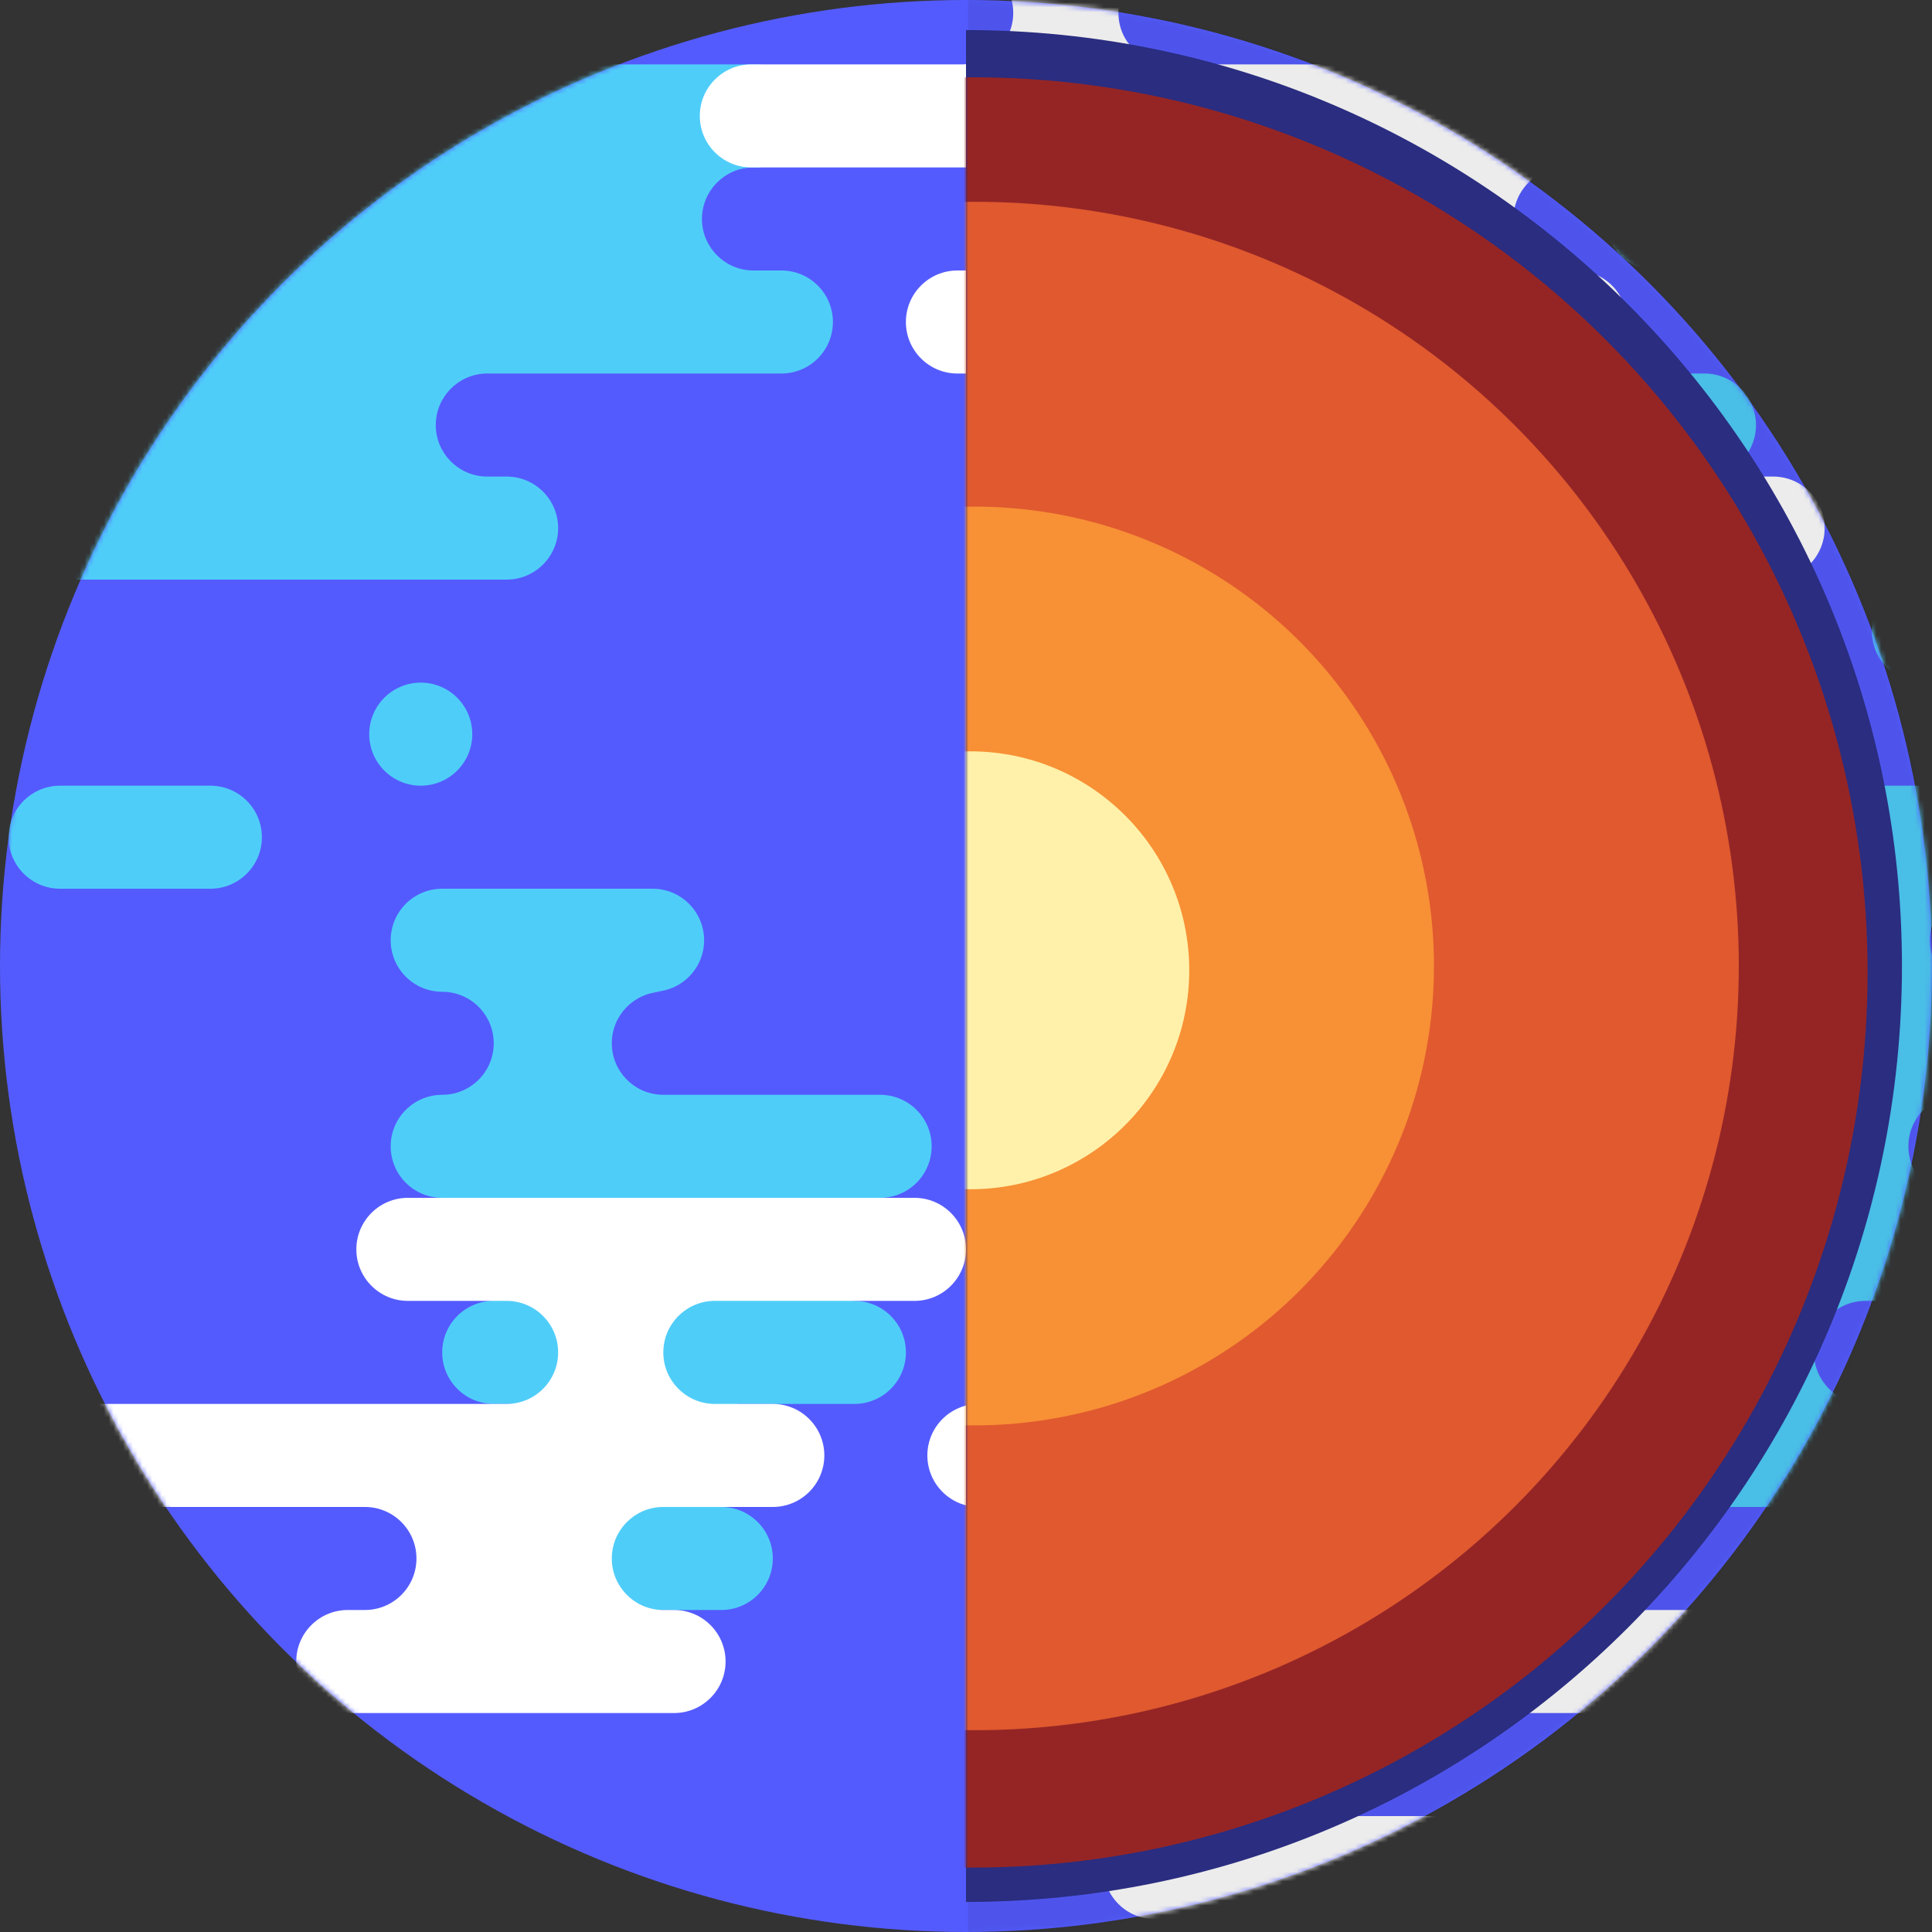 <svg width="400" height="400" viewBox="0 0 400 400" fill="none" xmlns="http://www.w3.org/2000/svg">
<rect x="0" y="0" width="400" height="400" fill="#333333" stroke="none"/>
<circle cx="200" cy="200" r="200" fill="#545BFE"/>
<mask id="mask0_49_5" style="mask-type:alpha" maskUnits="userSpaceOnUse" x="0" y="0" width="400" height="400">
<circle cx="200" cy="200" r="200" fill="white"/>
</mask>
<g mask="url(#mask0_49_5)">
<path fill-rule="evenodd" clip-rule="evenodd" d="M167.111 24C167.111 18.109 162.335 13.333 156.444 13.333H-25.778C-31.669 13.333 -36.444 18.109 -36.444 24C-36.444 29.891 -31.669 34.667 -25.778 34.667H16.889C22.78 34.667 27.555 39.442 27.555 45.333C27.555 51.224 22.78 56 16.889 56H11.556C5.665 56 0.889 60.776 0.889 66.667C0.889 72.558 5.665 77.333 11.556 77.333H8C13.891 77.333 18.667 82.109 18.667 88C18.667 93.891 13.891 98.667 8 98.667H-0.889C-6.78 98.667 -11.556 103.442 -11.556 109.333C-11.556 115.224 -6.78 120 -0.889 120H104.889C110.78 120 115.556 115.224 115.556 109.333C115.556 103.442 110.78 98.667 104.889 98.667H100.444L100.444 98.658C94.76 98.424 90.222 93.742 90.222 88C90.222 82.258 94.76 77.576 100.444 77.343L100.444 77.333H161.778C167.669 77.333 172.444 72.558 172.444 66.667C172.444 60.776 167.669 56 161.778 56H155.556L155.556 55.991C149.871 55.758 145.334 51.075 145.334 45.333C145.334 39.591 149.871 34.909 155.556 34.676L155.556 34.667H156.444C162.335 34.667 167.111 29.891 167.111 24ZM87.111 141.333C93.002 141.333 97.778 146.109 97.778 152C97.778 157.891 93.002 162.667 87.111 162.667C81.22 162.667 76.445 157.891 76.445 152C76.445 146.109 81.22 141.333 87.111 141.333ZM54.222 173.333C54.222 167.442 49.447 162.667 43.556 162.667H12.444C6.553 162.667 1.778 167.442 1.778 173.333C1.778 179.224 6.553 184 12.444 184H43.556C49.447 184 54.222 179.224 54.222 173.333ZM129.778 301.333C129.778 307.224 125.002 312 119.111 312H123.556C117.665 312 112.889 316.776 112.889 322.667C112.889 328.558 117.665 333.333 123.556 333.333H149.333C155.224 333.333 160 328.558 160 322.667C160 316.776 155.224 312 149.333 312H152.889V311.991C147.204 311.758 142.667 307.075 142.667 301.333C142.667 295.591 147.204 290.909 152.889 290.676V290.667H176.889C182.78 290.667 187.556 285.891 187.556 280C187.556 274.109 182.78 269.333 176.889 269.333L176.889 269.324C171.204 269.091 166.667 264.409 166.667 258.667C166.667 252.925 171.204 248.242 176.889 248.009L176.889 248H182.222C188.113 248 192.889 243.224 192.889 237.333C192.889 231.442 188.113 226.667 182.222 226.667H136.889V226.658C131.204 226.424 126.667 221.742 126.667 216C126.667 210.258 131.204 205.576 136.889 205.342V205.333H135.111C141.002 205.333 145.778 200.558 145.778 194.667C145.778 188.776 141.002 184 135.111 184H91.556C85.665 184 80.889 188.776 80.889 194.667C80.889 200.558 85.665 205.333 91.556 205.333C97.447 205.333 102.222 210.109 102.222 216C102.222 221.891 97.447 226.667 91.556 226.667C85.665 226.667 80.889 231.442 80.889 237.333C80.889 243.224 85.665 248 91.556 248H100.444C106.336 248 111.111 252.776 111.111 258.667C111.111 264.558 106.336 269.333 100.444 269.333H102.222C96.331 269.333 91.556 274.109 91.556 280C91.556 285.891 96.331 290.667 102.222 290.667H119.111C125.002 290.667 129.778 295.442 129.778 301.333Z" fill="#4FCDF9"/>
</g>
<mask id="mask1_49_5" style="mask-type:alpha" maskUnits="userSpaceOnUse" x="0" y="0" width="400" height="400">
<circle cx="200" cy="200" r="200" fill="white"/>
</mask>
<g mask="url(#mask1_49_5)">
<path fill-rule="evenodd" clip-rule="evenodd" d="M375.111 45.333C375.111 39.442 370.335 34.667 364.444 34.667H343.111C337.22 34.667 332.444 39.442 332.444 45.333C332.444 51.224 337.22 56 343.111 56H364.444C370.335 56 375.111 51.224 375.111 45.333ZM586.667 56C592.558 56 597.333 60.776 597.333 66.667C597.333 72.558 592.558 77.333 586.667 77.333H580.444V77.342C574.76 77.576 570.222 82.258 570.222 88C570.222 93.742 574.76 98.424 580.444 98.658V98.667H594.667C600.558 98.667 605.333 103.442 605.333 109.333C605.333 115.224 600.558 120 594.667 120H440C434.109 120 429.333 115.224 429.333 109.333C429.333 103.442 434.109 98.667 440 98.667H435.556C441.447 98.667 446.222 93.891 446.222 88C446.222 82.109 441.447 77.333 435.556 77.333H399.111C393.22 77.333 388.444 72.558 388.444 66.667C388.444 60.776 393.22 56 399.111 56H586.667ZM346.667 290.667C352.558 290.667 357.333 285.891 357.333 280C357.333 274.109 352.558 269.333 346.667 269.333C340.776 269.333 336 264.558 336 258.667C336 252.776 340.776 248 346.667 248H344C349.891 248 354.667 243.224 354.667 237.333C354.667 231.442 349.891 226.667 344 226.667H304C298.109 226.667 293.333 221.891 293.333 216C293.333 210.109 298.109 205.333 304 205.333C309.891 205.333 314.667 200.558 314.667 194.667C314.667 188.776 309.891 184 304 184H273.778C267.887 184 263.111 179.224 263.111 173.333C263.111 167.442 267.887 162.667 273.778 162.667H296.889C302.78 162.667 307.556 157.891 307.556 152C307.556 146.109 302.78 141.333 296.889 141.333C290.998 141.333 286.222 136.558 286.222 130.667C286.222 124.776 290.998 120 296.889 120H346.667C352.558 120 357.333 124.776 357.333 130.667C357.333 136.558 352.558 141.333 346.667 141.333L346.666 141.342C340.981 141.576 336.445 146.258 336.445 152C336.445 157.742 340.981 162.424 346.666 162.658L346.667 162.667H427.556C433.447 162.667 438.222 167.442 438.222 173.333C438.222 179.224 433.447 184 427.556 184H409.778L409.778 184.009C404.093 184.242 399.556 188.925 399.556 194.667C399.556 200.409 404.093 205.091 409.778 205.324L409.778 205.333H418.667C424.558 205.333 429.333 210.109 429.333 216C429.333 221.891 424.558 226.667 418.667 226.667H405.333L405.332 226.676C399.648 226.909 395.111 231.592 395.111 237.333C395.111 243.075 399.648 247.757 405.332 247.991L405.333 248H403.556C409.447 248 414.222 252.776 414.222 258.667C414.222 264.558 409.447 269.333 403.556 269.333H385.778L385.778 269.342C380.093 269.576 375.556 274.258 375.556 280C375.556 285.742 380.093 290.424 385.778 290.658L385.778 290.667H382.222C388.113 290.667 392.889 295.442 392.889 301.333C392.889 307.224 388.113 312 382.222 312H350.222C344.331 312 339.556 307.224 339.556 301.333C339.556 295.442 344.331 290.667 350.222 290.667H346.667ZM426.667 269.333C432.558 269.333 437.333 274.109 437.333 280C437.333 285.891 432.558 290.667 426.667 290.667C420.776 290.667 416 285.891 416 280C416 274.109 420.776 269.333 426.667 269.333ZM421.333 130.667C421.333 124.776 416.558 120 410.667 120H398.222C392.331 120 387.556 124.776 387.556 130.667C387.556 136.558 392.331 141.333 398.222 141.333H410.667C416.558 141.333 421.333 136.558 421.333 130.667ZM329.778 88C329.778 82.109 325.002 77.333 319.111 77.333H297.778C291.887 77.333 287.111 82.109 287.111 88C287.111 93.891 291.887 98.667 297.778 98.667H319.111C325.002 98.667 329.778 93.891 329.778 88ZM352.889 77.333C358.78 77.333 363.556 82.109 363.556 88C363.556 93.891 358.78 98.667 352.889 98.667H350.222C344.331 98.667 339.556 93.891 339.556 88C339.556 82.109 344.331 77.333 350.222 77.333H352.889Z" fill="#4FCDF9"/>
</g>
<mask id="mask2_49_5" style="mask-type:alpha" maskUnits="userSpaceOnUse" x="0" y="0" width="400" height="400">
<circle cx="200" cy="200" r="200" fill="white"/>
</mask>
<g mask="url(#mask2_49_5)">
<path fill-rule="evenodd" clip-rule="evenodd" d="M272.889 45.333C272.889 39.442 268.113 34.667 262.222 34.667H155.556C149.665 34.667 144.889 29.891 144.889 24C144.889 18.109 149.665 13.333 155.556 13.333H199.111C205.002 13.333 209.778 8.558 209.778 2.667C209.778 -3.224 205.002 -8 199.111 -8H184.889C178.998 -8 174.222 -12.776 174.222 -18.667C174.222 -24.558 178.998 -29.333 184.889 -29.333H240C245.891 -29.333 250.667 -24.558 250.667 -18.667C250.667 -12.776 245.891 -8 240 -8H241.778L241.778 -7.991C236.093 -7.758 231.556 -3.076 231.556 2.667C231.556 8.409 236.093 13.091 241.778 13.324L241.778 13.333H384C389.891 13.333 394.667 18.109 394.667 24C394.667 29.891 389.891 34.667 384 34.667H323.556L323.555 34.676C317.87 34.909 313.334 39.592 313.334 45.333C313.334 51.075 317.87 55.757 323.555 55.991L323.556 56H326.222C332.113 56 336.889 60.776 336.889 66.667C336.889 72.558 332.113 77.333 326.222 77.333H258.667C252.776 77.333 248 72.558 248 66.667C248 60.776 252.776 56 258.667 56H262.222C268.113 56 272.889 51.224 272.889 45.333ZM367.111 98.667C373.002 98.667 377.778 103.442 377.778 109.333C377.778 115.224 373.002 120 367.111 120H312C306.109 120 301.333 115.224 301.333 109.333C301.333 103.442 306.109 98.667 312 98.667H367.111ZM397.333 66.667C397.333 60.776 392.558 56 386.667 56H368.889C362.998 56 358.222 60.776 358.222 66.667C358.222 72.558 362.998 77.333 368.889 77.333H386.667C392.558 77.333 397.333 72.558 397.333 66.667ZM216 56C221.891 56 226.667 60.776 226.667 66.667C226.667 72.558 221.891 77.333 216 77.333H198.222C192.331 77.333 187.556 72.558 187.556 66.667C187.556 60.776 192.331 56 198.222 56H216ZM432 -18.667C432 -24.558 427.224 -29.333 421.333 -29.333H282.667C276.776 -29.333 272 -24.558 272 -18.667C272 -12.776 276.776 -8 282.667 -8H421.333C427.224 -8 432 -12.776 432 -18.667Z" fill="white"/>
</g>
<mask id="mask3_49_5" style="mask-type:alpha" maskUnits="userSpaceOnUse" x="0" y="0" width="400" height="400">
<circle cx="200" cy="200" r="200" fill="white"/>
</mask>
<g mask="url(#mask3_49_5)">
<path fill-rule="evenodd" clip-rule="evenodd" d="M75.556 312C81.447 312 86.222 316.776 86.222 322.667C86.222 328.558 81.447 333.333 75.556 333.333H72C66.109 333.333 61.333 338.109 61.333 344C61.333 349.891 66.109 354.667 72 354.667H139.556C145.447 354.667 150.222 349.891 150.222 344C150.222 338.109 145.447 333.333 139.556 333.333H136.889L136.888 333.324C131.204 333.091 126.667 328.408 126.667 322.667C126.667 316.925 131.204 312.243 136.888 312.009L136.889 312H160C165.891 312 170.667 307.224 170.667 301.333C170.667 295.442 165.891 290.667 160 290.667H147.556L147.556 290.658C141.871 290.425 137.333 285.742 137.333 280C137.333 274.258 141.871 269.575 147.556 269.342L147.556 269.333H189.333C195.224 269.333 200 264.558 200 258.667C200 252.776 195.224 248 189.333 248H84.445C78.553 248 73.778 252.776 73.778 258.667C73.778 264.558 78.553 269.333 84.445 269.333H104.889C110.78 269.333 115.556 274.109 115.556 280C115.556 285.891 110.78 290.667 104.889 290.667H15.111C9.22 290.667 4.444 295.442 4.444 301.333C4.444 307.224 9.22 312 15.111 312H75.556ZM231.111 301.333C231.111 295.442 226.335 290.667 220.444 290.667H202.667C196.776 290.667 192 295.442 192 301.333C192 307.224 196.776 312 202.667 312H220.444C226.335 312 231.111 307.224 231.111 301.333Z" fill="white"/>
</g>
<mask id="mask4_49_5" style="mask-type:alpha" maskUnits="userSpaceOnUse" x="0" y="0" width="400" height="400">
<circle cx="200" cy="200" r="200" fill="white"/>
</mask>
<g mask="url(#mask4_49_5)">
<path fill-rule="evenodd" clip-rule="evenodd" d="M299.556 397.333C305.447 397.333 310.222 402.109 310.222 408C310.222 413.891 305.447 418.667 299.556 418.667H296C290.109 418.667 285.333 423.442 285.333 429.333C285.333 435.224 290.109 440 296 440H363.556C369.447 440 374.222 435.224 374.222 429.333C374.222 423.442 369.447 418.667 363.556 418.667H360.889L360.888 418.658C355.204 418.424 350.667 413.742 350.667 408C350.667 402.258 355.204 397.576 360.888 397.343L360.889 397.333H384C389.891 397.333 394.667 392.558 394.667 386.667C394.667 380.776 389.891 376 384 376H371.556L371.556 375.991C365.871 375.758 361.333 371.076 361.333 365.333C361.333 359.591 365.871 354.909 371.556 354.676L371.556 354.667H413.333C419.224 354.667 424 349.891 424 344C424 338.109 419.224 333.333 413.333 333.333H308.444C302.553 333.333 297.778 338.109 297.778 344C297.778 349.891 302.553 354.667 308.444 354.667H328.889C334.78 354.667 339.556 359.442 339.556 365.333C339.556 371.224 334.78 376 328.889 376H239.111C233.22 376 228.444 380.776 228.444 386.667C228.444 392.558 233.22 397.333 239.111 397.333H299.556ZM455.111 386.667C455.111 380.776 450.335 376 444.444 376H426.667C420.776 376 416 380.776 416 386.667C416 392.558 420.776 397.333 426.667 397.333H444.444C450.335 397.333 455.111 392.558 455.111 386.667Z" fill="white"/>
</g>
<mask id="mask5_49_5" style="mask-type:alpha" maskUnits="userSpaceOnUse" x="0" y="0" width="400" height="400">
<circle cx="200" cy="200" r="200" fill="white"/>
</mask>
<g mask="url(#mask5_49_5)">
<rect opacity="0.078" x="200.43" y="-22.222" width="222.652" height="444.444" fill="black"/>
</g>
<path fill-rule="evenodd" clip-rule="evenodd" d="M200 393.778C307.021 393.778 393.778 307.02 393.778 200C393.778 92.979 307.021 6.222 200 6.222V393.778Z" fill="#2A2D80"/>
<mask id="mask6_49_5" style="mask-type:alpha" maskUnits="userSpaceOnUse" x="200" y="6" width="194" height="388">
<path fill-rule="evenodd" clip-rule="evenodd" d="M200 393.778C307.021 393.778 393.778 307.02 393.778 200C393.778 92.979 307.021 6.222 200 6.222V393.778Z" fill="white"/>
</mask>
<g mask="url(#mask6_49_5)">
<circle cx="201.333" cy="201.333" r="185.333" fill="#952525"/>
<circle cx="201.778" cy="200" r="158.222" fill="#E0592F"/>
<circle cx="201.778" cy="200" r="95.111" fill="#F89035"/>
<circle cx="200.889" cy="200.889" r="45.333" fill="#FFF1AA"/>
</g>
</svg>
